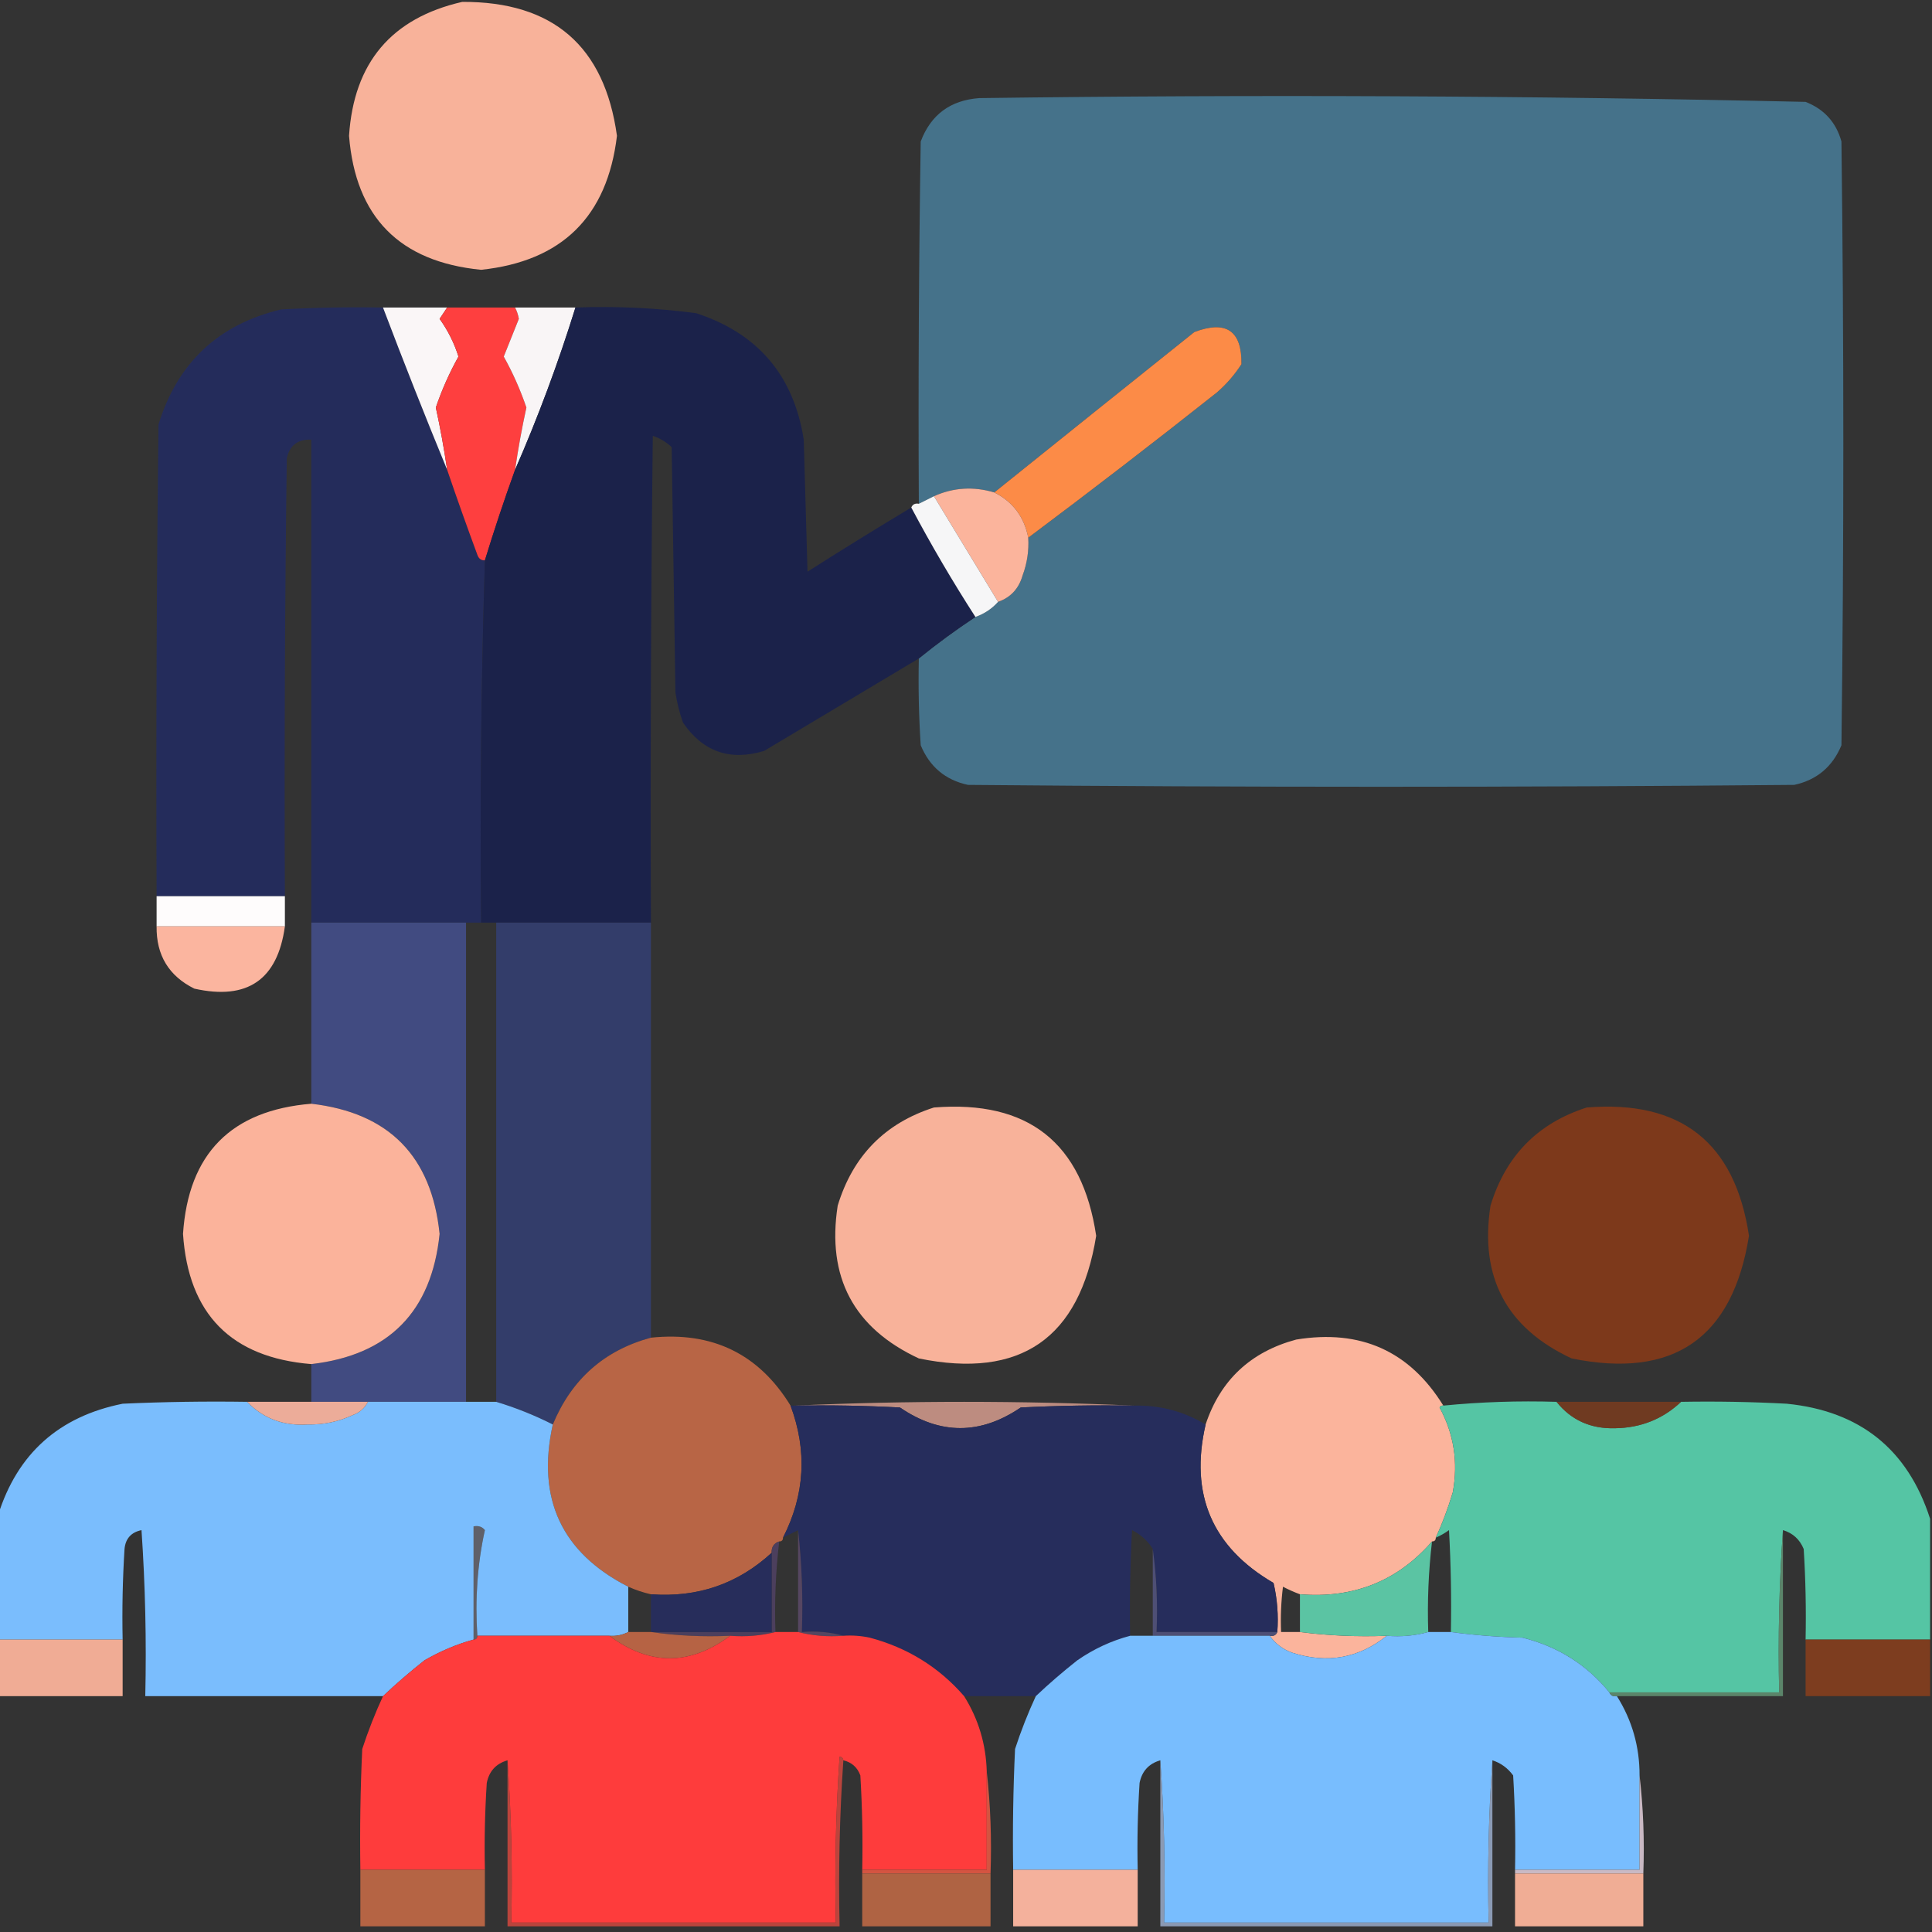 <?xml version="1.0" encoding="UTF-8"?>
<!DOCTYPE svg PUBLIC "-//W3C//DTD SVG 1.1//EN" "http://www.w3.org/Graphics/SVG/1.1/DTD/svg11.dtd">
<svg xmlns="http://www.w3.org/2000/svg" version="1.1" width="512px" height="512px" style="shape-rendering:geometricPrecision; text-rendering:geometricPrecision; image-rendering:optimizeQuality; fill-rule:evenodd; clip-rule:evenodd" xmlns:xlink="http://www.w3.org/1999/xlink">
<rect width="100%" height="100%" fill="#333333" stroke="none"/>
<g><path style="opacity:0.968" fill="#feb69d" d="M 122.5,0.5 C 146.554,0.39 160.221,12.224 163.5,36C 160.937,57.396 148.937,69.229 127.5,71.5C 105.897,69.381 94.23,57.547 92.5,36C 93.751,16.615 103.751,4.782 122.5,0.5 Z"/></g>
<g><path style="opacity:0.99" fill="#46738b" d="M 243.5,174.5 C 248.322,170.589 253.322,166.922 258.5,163.5C 260.882,162.649 262.882,161.316 264.5,159.5C 267.822,158.342 269.988,156.008 271,152.5C 272.199,149.274 272.699,145.941 272.5,142.5C 289.317,129.918 305.984,117.084 322.5,104C 325.04,101.795 327.207,99.295 329,96.5C 329.119,87.632 324.952,84.798 316.5,88C 298.764,102.186 281.097,116.353 263.5,130.5C 257.983,128.854 252.649,129.187 247.5,131.5C 246.167,132.167 244.833,132.833 243.5,133.5C 243.333,101.498 243.5,69.498 244,37.5C 246.679,30.402 251.845,26.569 259.5,26C 332.531,25.019 405.531,25.352 478.5,27C 483.428,28.927 486.594,32.427 488,37.5C 488.667,90.833 488.667,144.167 488,197.5C 485.635,203.202 481.469,206.702 475.5,208C 402.5,208.667 329.5,208.667 256.5,208C 250.531,206.702 246.365,203.202 244,197.5C 243.5,189.841 243.334,182.174 243.5,174.5 Z"/></g>
<g><path style="opacity:0.992" fill="#252d5c" d="M 101.5,81.5 C 106.99,95.983 112.657,110.317 118.5,124.5C 121.057,132.003 123.724,139.503 126.5,147C 126.836,148.03 127.503,148.53 128.5,148.5C 127.508,180.427 127.174,212.427 127.5,244.5C 126.167,244.5 124.833,244.5 123.5,244.5C 109.833,244.5 96.167,244.5 82.5,244.5C 82.5,201.833 82.5,159.167 82.5,116.5C 78.893,116.379 76.727,118.045 76,121.5C 75.5,160.165 75.333,198.832 75.5,237.5C 64.167,237.5 52.833,237.5 41.5,237.5C 41.333,195.832 41.5,154.165 42,112.5C 47.041,96.125 57.874,85.958 74.5,82C 83.494,81.5 92.494,81.334 101.5,81.5 Z"/></g>
<g><path style="opacity:1" fill="#faf6f7" d="M 101.5,81.5 C 107.167,81.5 112.833,81.5 118.5,81.5C 117.859,82.482 117.193,83.482 116.5,84.5C 118.696,87.56 120.363,90.893 121.5,94.5C 119.101,98.8 117.101,103.3 115.5,108C 116.696,113.477 117.696,118.977 118.5,124.5C 112.657,110.317 106.99,95.983 101.5,81.5 Z"/></g>
<g><path style="opacity:1" fill="#fe3f3f" d="M 118.5,81.5 C 124.5,81.5 130.5,81.5 136.5,81.5C 136.982,82.416 137.315,83.416 137.5,84.5C 136.167,87.833 134.833,91.167 133.5,94.5C 135.899,98.8 137.899,103.3 139.5,108C 138.304,113.477 137.304,118.977 136.5,124.5C 133.636,132.426 130.969,140.426 128.5,148.5C 127.503,148.53 126.836,148.03 126.5,147C 123.724,139.503 121.057,132.003 118.5,124.5C 117.696,118.977 116.696,113.477 115.5,108C 117.101,103.3 119.101,98.8 121.5,94.5C 120.363,90.893 118.696,87.56 116.5,84.5C 117.193,83.482 117.859,82.482 118.5,81.5 Z"/></g>
<g><path style="opacity:1" fill="#f9f5f6" d="M 136.5,81.5 C 141.833,81.5 147.167,81.5 152.5,81.5C 147.934,96.206 142.601,110.539 136.5,124.5C 137.304,118.977 138.304,113.477 139.5,108C 137.899,103.3 135.899,98.8 133.5,94.5C 134.833,91.167 136.167,87.833 137.5,84.5C 137.315,83.416 136.982,82.416 136.5,81.5 Z"/></g>
<g><path style="opacity:1" fill="#1b224a" d="M 152.5,81.5 C 163.231,81.097 173.898,81.597 184.5,83C 200.842,88.342 210.342,99.509 213,116.5C 213.333,128.167 213.667,139.833 214,151.5C 223.111,145.697 232.278,140.03 241.5,134.5C 246.776,144.431 252.442,154.098 258.5,163.5C 253.322,166.922 248.322,170.589 243.5,174.5C 229.861,182.655 216.194,190.822 202.5,199C 193.466,201.731 186.299,199.231 181,191.5C 180.08,188.899 179.413,186.232 179,183.5C 178.667,161.833 178.333,140.167 178,118.5C 176.559,117.13 174.892,116.13 173,115.5C 172.5,158.499 172.333,201.499 172.5,244.5C 158.833,244.5 145.167,244.5 131.5,244.5C 130.167,244.5 128.833,244.5 127.5,244.5C 127.174,212.427 127.508,180.427 128.5,148.5C 130.969,140.426 133.636,132.426 136.5,124.5C 142.601,110.539 147.934,96.206 152.5,81.5 Z"/></g>
<g><path style="opacity:1" fill="#fc8b47" d="M 272.5,142.5 C 271.419,136.981 268.419,132.981 263.5,130.5C 281.097,116.353 298.764,102.186 316.5,88C 324.952,84.798 329.119,87.632 329,96.5C 327.207,99.295 325.04,101.795 322.5,104C 305.984,117.084 289.317,129.918 272.5,142.5 Z"/></g>
<g><path style="opacity:1" fill="#fbb49c" d="M 263.5,130.5 C 268.419,132.981 271.419,136.981 272.5,142.5C 272.699,145.941 272.199,149.274 271,152.5C 269.988,156.008 267.822,158.342 264.5,159.5C 258.833,150.167 253.167,140.833 247.5,131.5C 252.649,129.187 257.983,128.854 263.5,130.5 Z"/></g>
<g><path style="opacity:1" fill="#f6f6f7" d="M 247.5,131.5 C 253.167,140.833 258.833,150.167 264.5,159.5C 262.882,161.316 260.882,162.649 258.5,163.5C 252.442,154.098 246.776,144.431 241.5,134.5C 241.842,133.662 242.508,133.328 243.5,133.5C 244.833,132.833 246.167,132.167 247.5,131.5 Z"/></g>
<g><path style="opacity:1" fill="#fefcfc" d="M 41.5,237.5 C 52.833,237.5 64.167,237.5 75.5,237.5C 75.5,240.167 75.5,242.833 75.5,245.5C 64.167,245.5 52.833,245.5 41.5,245.5C 41.5,242.833 41.5,240.167 41.5,237.5 Z"/></g>
<g><path style="opacity:0.988" fill="#414b82" d="M 82.5,244.5 C 96.167,244.5 109.833,244.5 123.5,244.5C 123.5,286.833 123.5,329.167 123.5,371.5C 114.833,371.5 106.167,371.5 97.5,371.5C 92.5,371.5 87.5,371.5 82.5,371.5C 82.5,368.167 82.5,364.833 82.5,361.5C 103.042,359.124 114.375,347.624 116.5,327C 114.374,306.374 103.041,294.874 82.5,292.5C 82.5,276.5 82.5,260.5 82.5,244.5 Z"/></g>
<g><path style="opacity:0.99" fill="#343e6b" d="M 131.5,244.5 C 145.167,244.5 158.833,244.5 172.5,244.5C 172.5,281.167 172.5,317.833 172.5,354.5C 160.146,357.846 151.479,365.513 146.5,377.5C 141.625,375.039 136.625,373.039 131.5,371.5C 131.5,329.167 131.5,286.833 131.5,244.5 Z"/></g>
<g><path style="opacity:1" fill="#fbb59f" d="M 41.5,245.5 C 52.833,245.5 64.167,245.5 75.5,245.5C 73.558,259.647 65.558,265.147 51.5,262C 44.732,258.638 41.399,253.138 41.5,245.5 Z"/></g>
<g><path style="opacity:0.982" fill="#feb59d" d="M 82.5,292.5 C 103.041,294.874 114.374,306.374 116.5,327C 114.375,347.624 103.042,359.124 82.5,361.5C 61.259,359.759 49.926,348.259 48.5,327C 49.914,305.752 61.247,294.252 82.5,292.5 Z"/></g>
<g><path style="opacity:0.966" fill="#feb69d" d="M 247.5,293.5 C 272.49,291.501 286.824,302.834 290.5,327.5C 286.114,354.69 270.448,365.524 243.5,360C 226.224,351.952 219.058,338.452 222,319.5C 226.017,306.318 234.517,297.651 247.5,293.5 Z"/></g>
<g><path style="opacity:0.967" fill="#7f391a" d="M 420.5,293.5 C 445.465,291.471 459.798,302.804 463.5,327.5C 459.167,354.66 443.501,365.493 416.5,360C 399.224,351.952 392.058,338.452 395,319.5C 399.017,306.318 407.517,297.651 420.5,293.5 Z"/></g>
<g><path style="opacity:0.993" fill="#b96646" d="M 172.5,354.5 C 188.761,352.799 201.095,358.799 209.5,372.5C 213.969,384.468 213.302,396.134 207.5,407.5C 207.5,408.167 207.167,408.5 206.5,408.5C 205.094,408.973 204.427,409.973 204.5,411.5C 195.524,419.753 184.858,423.419 172.5,422.5C 170.421,422.029 168.421,421.363 166.5,420.5C 148.827,411.479 142.16,397.146 146.5,377.5C 151.479,365.513 160.146,357.846 172.5,354.5 Z"/></g>
<g><path style="opacity:0.986" fill="#fdb59d" d="M 382.5,372.5 C 382.062,372.435 381.728,372.601 381.5,373C 385.307,380.017 386.474,387.517 385,395.5C 383.765,399.631 382.265,403.631 380.5,407.5C 380.5,408.167 380.167,408.5 379.5,408.5C 370.377,418.997 358.71,423.663 344.5,422.5C 342.97,421.933 341.47,421.267 340,420.5C 339.501,424.486 339.334,428.486 339.5,432.5C 341.167,432.5 342.833,432.5 344.5,432.5C 352.08,433.466 359.747,433.799 367.5,433.5C 360.092,439.449 351.758,440.949 342.5,438C 339.986,437.119 337.986,435.619 336.5,433.5C 337.492,433.672 338.158,433.338 338.5,432.5C 338.826,428.116 338.492,423.783 337.5,419.5C 321.223,410.025 315.223,396.025 319.5,377.5C 323.413,365.757 331.413,358.257 343.5,355C 360.558,352.202 373.558,358.035 382.5,372.5 Z"/></g>
<g><path style="opacity:0.795" fill="#e1a395" d="M 210.5,372.5 C 240.5,371.167 270.5,371.167 300.5,372.5C 290.494,372.334 280.494,372.5 270.5,373C 259.805,380.277 249.138,380.277 238.5,373C 229.173,372.5 219.839,372.334 210.5,372.5 Z"/></g>
<g><path style="opacity:1" fill="#7abdfd" d="M 65.5,371.5 C 69.79,375.92 75.123,377.92 81.5,377.5C 85.694,377.602 89.694,376.769 93.5,375C 95.324,374.34 96.657,373.173 97.5,371.5C 106.167,371.5 114.833,371.5 123.5,371.5C 126.167,371.5 128.833,371.5 131.5,371.5C 136.625,373.039 141.625,375.039 146.5,377.5C 142.16,397.146 148.827,411.479 166.5,420.5C 166.5,424.5 166.5,428.5 166.5,432.5C 164.958,433.301 163.292,433.634 161.5,433.5C 151.833,433.5 142.167,433.5 132.5,433.5C 132.876,424.765 132.376,416.098 131,407.5C 130.292,406.619 129.458,405.953 128.5,405.5C 127.791,404.596 126.791,404.263 125.5,404.5C 125.5,414.5 125.5,424.5 125.5,434.5C 120.957,435.769 116.624,437.603 112.5,440C 108.616,443.061 104.949,446.227 101.5,449.5C 80.5,449.5 59.5,449.5 38.5,449.5C 38.833,434.818 38.499,420.152 37.5,405.5C 34.763,406.069 33.263,407.736 33,410.5C 32.5,418.493 32.334,426.493 32.5,434.5C 21.5,434.5 10.5,434.5 -0.5,434.5C -0.5,423.5 -0.5,412.5 -0.5,401.5C 4.62,385.219 15.62,375.386 32.5,372C 43.495,371.5 54.495,371.333 65.5,371.5 Z M 128.5,405.5 C 129.458,405.953 130.292,406.619 131,407.5C 132.376,416.098 132.876,424.765 132.5,433.5C 130.5,433.5 128.5,433.5 126.5,433.5C 125.861,423.773 126.528,414.44 128.5,405.5 Z"/></g>
<g><path style="opacity:0.947" fill="#f6b29e" d="M 65.5,371.5 C 71.167,371.5 76.833,371.5 82.5,371.5C 87.5,371.5 92.5,371.5 97.5,371.5C 96.657,373.173 95.324,374.34 93.5,375C 89.694,376.769 85.694,377.602 81.5,377.5C 75.123,377.92 69.79,375.92 65.5,371.5 Z"/></g>
<g><path style="opacity:1" fill="#262d5c" d="M 209.5,372.5 C 209.833,372.5 210.167,372.5 210.5,372.5C 219.839,372.334 229.173,372.5 238.5,373C 249.138,380.277 259.805,380.277 270.5,373C 280.494,372.5 290.494,372.334 300.5,372.5C 307.376,372.351 313.709,374.018 319.5,377.5C 315.223,396.025 321.223,410.025 337.5,419.5C 338.492,423.783 338.826,428.116 338.5,432.5C 327.833,432.5 317.167,432.5 306.5,432.5C 306.825,424.981 306.492,417.648 305.5,410.5C 304.188,408.359 302.355,406.692 300,405.5C 299.5,414.827 299.334,424.161 299.5,433.5C 294.544,434.808 289.877,436.975 285.5,440C 281.596,443.083 277.929,446.25 274.5,449.5C 268.167,449.5 261.833,449.5 255.5,449.5C 248.839,441.826 240.506,436.66 230.5,434C 228.19,433.503 225.857,433.337 223.5,433.5C 220.038,432.518 216.371,432.185 212.5,432.5C 212.827,423.318 212.493,414.318 211.5,405.5C 210.167,406.167 208.833,406.833 207.5,407.5C 213.302,396.134 213.969,384.468 209.5,372.5 Z"/></g>
<g><path style="opacity:1" fill="#55c5a4" d="M 412.5,371.5 C 416.359,376.34 421.525,378.674 428,378.5C 434.844,378.392 440.677,376.059 445.5,371.5C 454.839,371.334 464.173,371.5 473.5,372C 492.918,373.932 505.585,384.099 511.5,402.5C 511.5,413.167 511.5,423.833 511.5,434.5C 500.5,434.5 489.5,434.5 478.5,434.5C 478.666,426.493 478.5,418.493 478,410.5C 476.945,407.944 475.112,406.277 472.5,405.5C 471.504,419.657 471.171,433.99 471.5,448.5C 456.5,448.5 441.5,448.5 426.5,448.5C 420.513,441.164 412.846,436.331 403.5,434C 396.987,433.828 390.653,433.328 384.5,432.5C 384.666,423.494 384.5,414.494 384,405.5C 382.887,406.305 381.721,406.972 380.5,407.5C 382.265,403.631 383.765,399.631 385,395.5C 386.474,387.517 385.307,380.017 381.5,373C 381.728,372.601 382.062,372.435 382.5,372.5C 392.418,371.526 402.418,371.193 412.5,371.5 Z"/></g>
<g><path style="opacity:0.795" fill="#7f3d1e" d="M 412.5,371.5 C 423.5,371.5 434.5,371.5 445.5,371.5C 440.677,376.059 434.844,378.392 428,378.5C 421.525,378.674 416.359,376.34 412.5,371.5 Z"/></g>
<g><path style="opacity:0.341" fill="#b4b8d2" d="M 128.5,405.5 C 126.528,414.44 125.861,423.773 126.5,433.5C 126.5,434.167 126.167,434.5 125.5,434.5C 125.5,424.5 125.5,414.5 125.5,404.5C 126.791,404.263 127.791,404.596 128.5,405.5 Z"/></g>
<g><path style="opacity:0.906" fill="#5a4866" d="M 211.5,405.5 C 212.493,414.318 212.827,423.318 212.5,432.5C 216.371,432.185 220.038,432.518 223.5,433.5C 219.298,433.817 215.298,433.483 211.5,432.5C 211.5,423.5 211.5,414.5 211.5,405.5 Z"/></g>
<g><path style="opacity:0.953" fill="#4e4060" d="M 206.5,408.5 C 205.563,416.445 205.23,424.445 205.5,432.5C 201.702,433.483 197.702,433.817 193.5,433.5C 186.313,433.825 179.313,433.491 172.5,432.5C 183.167,432.5 193.833,432.5 204.5,432.5C 204.5,425.5 204.5,418.5 204.5,411.5C 204.427,409.973 205.094,408.973 206.5,408.5 Z"/></g>
<g><path style="opacity:1" fill="#272d5b" d="M 204.5,411.5 C 204.5,418.5 204.5,425.5 204.5,432.5C 193.833,432.5 183.167,432.5 172.5,432.5C 172.5,429.167 172.5,425.833 172.5,422.5C 184.858,423.419 195.524,419.753 204.5,411.5 Z"/></g>
<g><path style="opacity:1" fill="#5bc4a3" d="M 379.5,408.5 C 378.563,416.445 378.23,424.445 378.5,432.5C 375.038,433.482 371.371,433.815 367.5,433.5C 359.747,433.799 352.08,433.466 344.5,432.5C 344.5,429.167 344.5,425.833 344.5,422.5C 358.71,423.663 370.377,418.997 379.5,408.5 Z"/></g>
<g><path style="opacity:0.958" fill="#bc6545" d="M 166.5,432.5 C 168.5,432.5 170.5,432.5 172.5,432.5C 179.313,433.491 186.313,433.825 193.5,433.5C 182.804,441.444 172.138,441.444 161.5,433.5C 163.292,433.634 164.958,433.301 166.5,432.5 Z"/></g>
<g><path style="opacity:1" fill="#4e4f75" d="M 305.5,410.5 C 306.492,417.648 306.825,424.981 306.5,432.5C 317.167,432.5 327.833,432.5 338.5,432.5C 338.158,433.338 337.492,433.672 336.5,433.5C 326.167,433.5 315.833,433.5 305.5,433.5C 305.5,425.833 305.5,418.167 305.5,410.5 Z"/></g>
<g><path style="opacity:1" fill="#fe3c3c" d="M 205.5,432.5 C 207.5,432.5 209.5,432.5 211.5,432.5C 215.298,433.483 219.298,433.817 223.5,433.5C 225.857,433.337 228.19,433.503 230.5,434C 240.506,436.66 248.839,441.826 255.5,449.5C 259.306,455.587 261.306,462.254 261.5,469.5C 261.5,478.167 261.5,486.833 261.5,495.5C 250.5,495.5 239.5,495.5 228.5,495.5C 228.666,487.16 228.5,478.827 228,470.5C 227.208,468.356 225.708,467.023 223.5,466.5C 223.44,465.957 223.107,465.624 222.5,465.5C 221.501,480.152 221.167,494.818 221.5,509.5C 192.833,509.5 164.167,509.5 135.5,509.5C 135.829,494.99 135.496,480.657 134.5,466.5C 131.459,467.375 129.625,469.375 129,472.5C 128.5,480.159 128.334,487.826 128.5,495.5C 117.5,495.5 106.5,495.5 95.5,495.5C 95.334,484.828 95.5,474.161 96,463.5C 97.569,458.7 99.403,454.034 101.5,449.5C 104.949,446.227 108.616,443.061 112.5,440C 116.624,437.603 120.957,435.769 125.5,434.5C 126.167,434.5 126.5,434.167 126.5,433.5C 128.5,433.5 130.5,433.5 132.5,433.5C 142.167,433.5 151.833,433.5 161.5,433.5C 172.138,441.444 182.804,441.444 193.5,433.5C 197.702,433.817 201.702,433.483 205.5,432.5 Z"/></g>
<g><path style="opacity:1" fill="#78bdfe" d="M 378.5,432.5 C 380.5,432.5 382.5,432.5 384.5,432.5C 390.653,433.328 396.987,433.828 403.5,434C 412.846,436.331 420.513,441.164 426.5,448.5C 426.842,449.338 427.508,449.672 428.5,449.5C 432.516,455.885 434.516,462.885 434.5,470.5C 434.5,478.833 434.5,487.167 434.5,495.5C 423.5,495.5 412.5,495.5 401.5,495.5C 401.666,487.16 401.5,478.827 401,470.5C 399.549,468.536 397.716,467.203 395.5,466.5C 394.504,480.657 394.171,494.99 394.5,509.5C 365.833,509.5 337.167,509.5 308.5,509.5C 308.829,494.99 308.496,480.657 307.5,466.5C 304.459,467.375 302.625,469.375 302,472.5C 301.5,480.159 301.334,487.826 301.5,495.5C 290.5,495.5 279.5,495.5 268.5,495.5C 268.333,484.828 268.5,474.161 269,463.5C 270.569,458.7 272.403,454.034 274.5,449.5C 277.929,446.25 281.596,443.083 285.5,440C 289.877,436.975 294.544,434.808 299.5,433.5C 301.5,433.5 303.5,433.5 305.5,433.5C 315.833,433.5 326.167,433.5 336.5,433.5C 337.986,435.619 339.986,437.119 342.5,438C 351.758,440.949 360.092,439.449 367.5,433.5C 371.371,433.815 375.038,433.482 378.5,432.5 Z"/></g>
<g><path style="opacity:0.93" fill="#feb69d" d="M -0.5,434.5 C 10.5,434.5 21.5,434.5 32.5,434.5C 32.5,439.5 32.5,444.5 32.5,449.5C 21.5,449.5 10.5,449.5 -0.5,449.5C -0.5,444.5 -0.5,439.5 -0.5,434.5 Z"/></g>
<g><path style="opacity:0.966" fill="#7f3d1e" d="M 478.5,434.5 C 489.5,434.5 500.5,434.5 511.5,434.5C 511.5,439.5 511.5,444.5 511.5,449.5C 500.5,449.5 489.5,449.5 478.5,449.5C 478.5,444.5 478.5,439.5 478.5,434.5 Z"/></g>
<g><path style="opacity:0.835" fill="#649676" d="M 472.5,405.5 C 472.5,420.167 472.5,434.833 472.5,449.5C 457.833,449.5 443.167,449.5 428.5,449.5C 427.508,449.672 426.842,449.338 426.5,448.5C 441.5,448.5 456.5,448.5 471.5,448.5C 471.171,433.99 471.504,419.657 472.5,405.5 Z"/></g>
<g><path style="opacity:0.99" fill="#d65542" d="M 261.5,469.5 C 262.493,478.318 262.827,487.318 262.5,496.5C 251.167,496.5 239.833,496.5 228.5,496.5C 228.5,496.167 228.5,495.833 228.5,495.5C 239.5,495.5 250.5,495.5 261.5,495.5C 261.5,486.833 261.5,478.167 261.5,469.5 Z"/></g>
<g><path style="opacity:1" fill="#c9b9c4" d="M 434.5,470.5 C 435.493,478.984 435.826,487.651 435.5,496.5C 424.167,496.5 412.833,496.5 401.5,496.5C 401.5,496.167 401.5,495.833 401.5,495.5C 412.5,495.5 423.5,495.5 434.5,495.5C 434.5,487.167 434.5,478.833 434.5,470.5 Z"/></g>
<g><path style="opacity:0.958" fill="#bb6645" d="M 95.5,495.5 C 106.5,495.5 117.5,495.5 128.5,495.5C 128.5,500.5 128.5,505.5 128.5,510.5C 117.5,510.5 106.5,510.5 95.5,510.5C 95.5,505.5 95.5,500.5 95.5,495.5 Z"/></g>
<g><path style="opacity:0.93" fill="#b96745" d="M 228.5,496.5 C 239.833,496.5 251.167,496.5 262.5,496.5C 262.5,501.167 262.5,505.833 262.5,510.5C 251.167,510.5 239.833,510.5 228.5,510.5C 228.5,505.833 228.5,501.167 228.5,496.5 Z"/></g>
<g><path style="opacity:0.959" fill="#fcb6a0" d="M 268.5,495.5 C 279.5,495.5 290.5,495.5 301.5,495.5C 301.5,500.5 301.5,505.5 301.5,510.5C 290.5,510.5 279.5,510.5 268.5,510.5C 268.5,505.5 268.5,500.5 268.5,495.5 Z"/></g>
<g><path style="opacity:0.931" fill="#feb69d" d="M 401.5,496.5 C 412.833,496.5 424.167,496.5 435.5,496.5C 435.5,501.167 435.5,505.833 435.5,510.5C 424.167,510.5 412.833,510.5 401.5,510.5C 401.5,505.833 401.5,501.167 401.5,496.5 Z"/></g>
<g><path style="opacity:0.753" fill="#e74a3f" d="M 223.5,466.5 C 222.504,480.99 222.171,495.657 222.5,510.5C 193.167,510.5 163.833,510.5 134.5,510.5C 134.5,495.833 134.5,481.167 134.5,466.5C 135.496,480.657 135.829,494.99 135.5,509.5C 164.167,509.5 192.833,509.5 221.5,509.5C 221.167,494.818 221.501,480.152 222.5,465.5C 223.107,465.624 223.44,465.957 223.5,466.5 Z"/></g>
<g><path style="opacity:0.753" fill="#a6bbde" d="M 307.5,466.5 C 308.496,480.657 308.829,494.99 308.5,509.5C 337.167,509.5 365.833,509.5 394.5,509.5C 394.171,494.99 394.504,480.657 395.5,466.5C 395.5,481.167 395.5,495.833 395.5,510.5C 366.167,510.5 336.833,510.5 307.5,510.5C 307.5,495.833 307.5,481.167 307.5,466.5 Z"/></g>
</svg>
